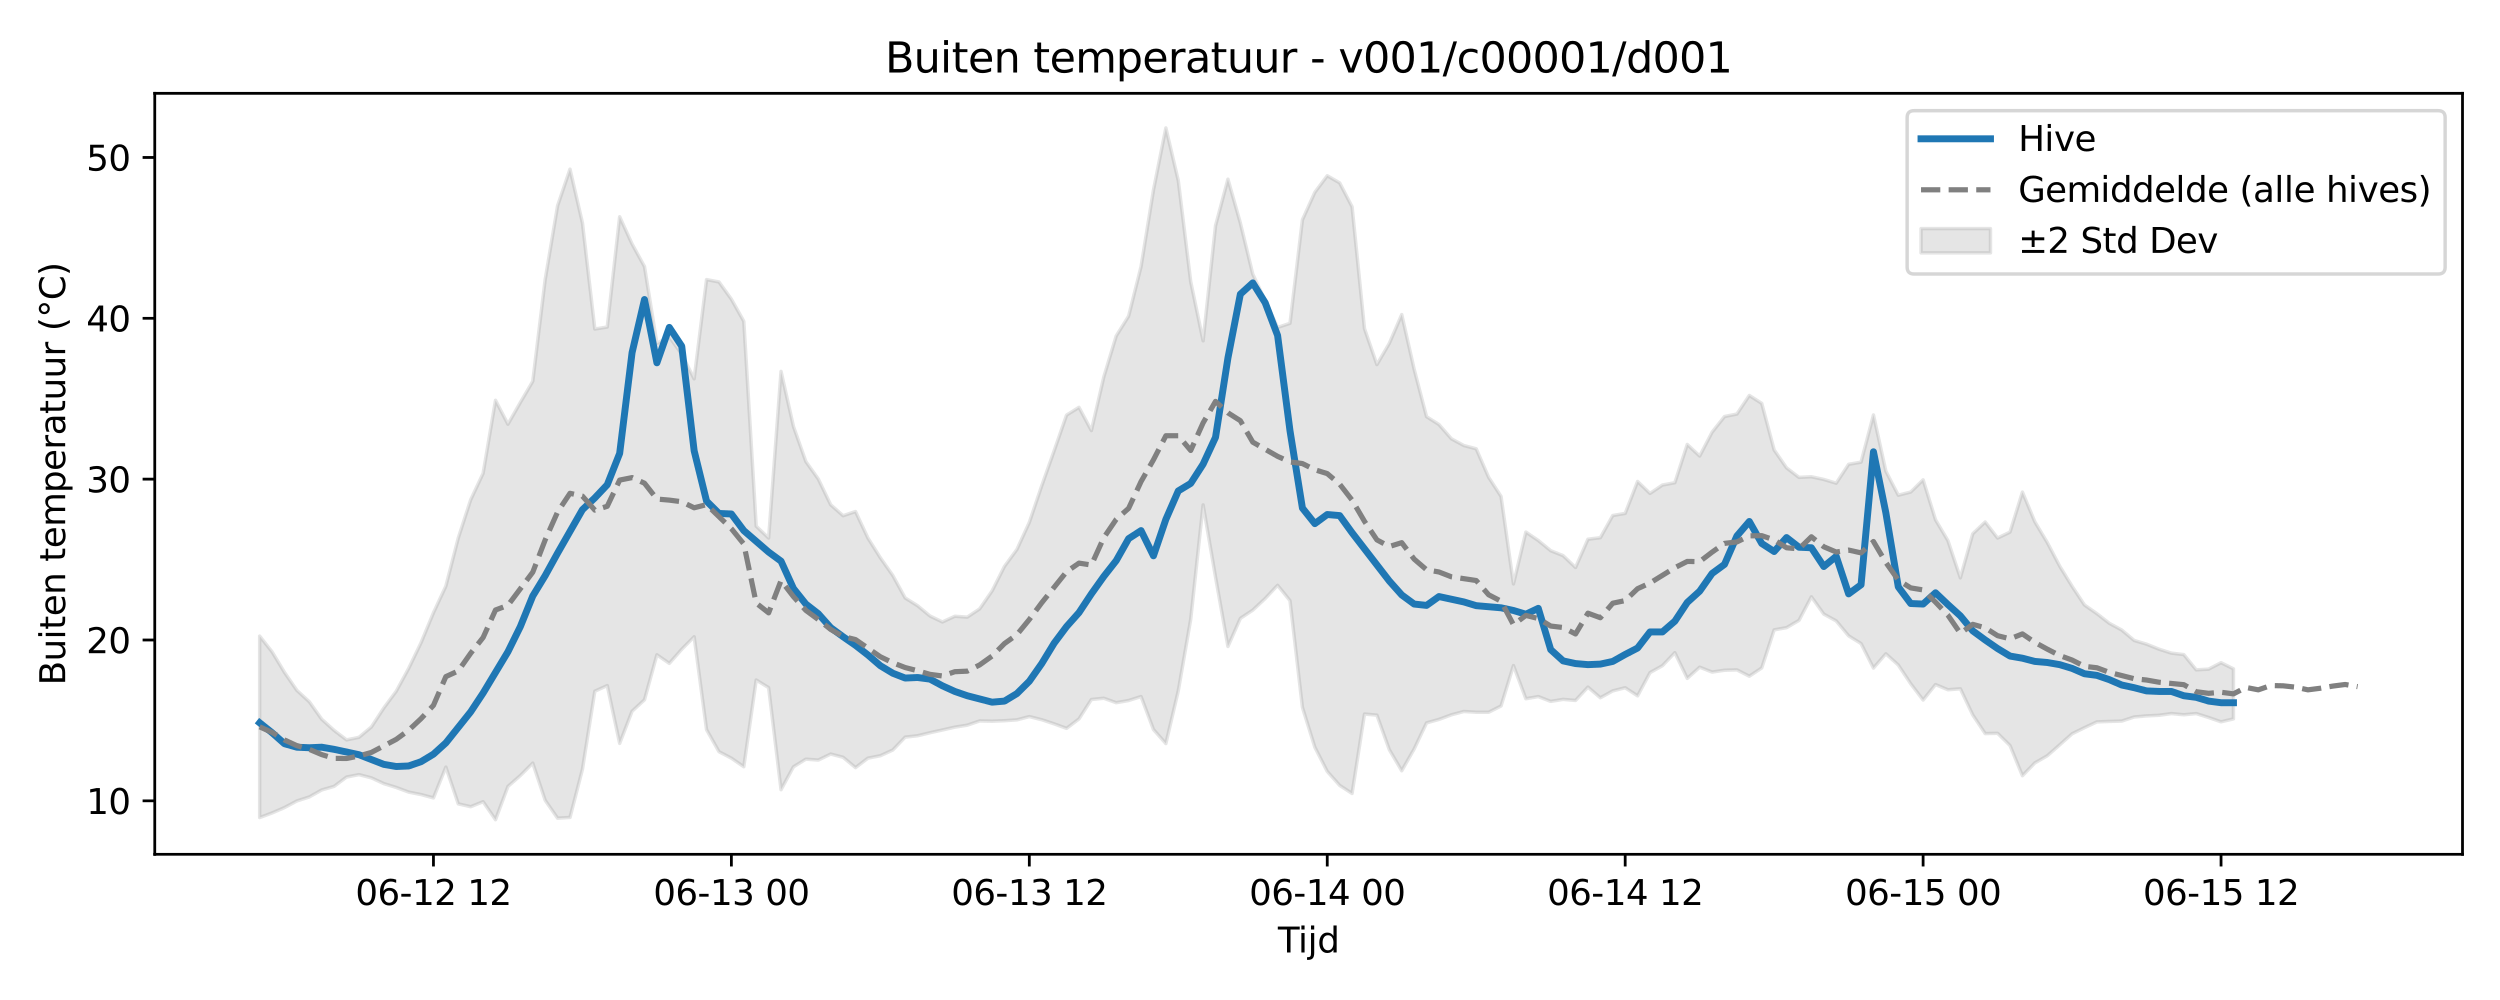 <?xml version="1.0" encoding="utf-8" standalone="no"?>
<!DOCTYPE svg PUBLIC "-//W3C//DTD SVG 1.1//EN"
  "http://www.w3.org/Graphics/SVG/1.1/DTD/svg11.dtd">
<svg xmlns:xlink="http://www.w3.org/1999/xlink" width="720pt" height="288pt" viewBox="0 0 720 288" xmlns="http://www.w3.org/2000/svg" version="1.1">
 <defs>
  <style type="text/css">*{stroke-linejoin: round; stroke-linecap: butt}</style>
 </defs>
 <g id="figure_1">
  <g id="patch_1">
   <path d="M 0 288 
L 720 288 
L 720 0 
L 0 0 
z
" style="fill: #ffffff"/>
  </g>
  <g id="axes_1">
   <g id="patch_2">
    <path d="M 44.57 246.04 
L 709.2 246.04 
L 709.2 26.88 
L 44.57 26.88 
z
" style="fill: #ffffff"/>
   </g>
   <g id="FillBetweenPolyCollection_1">
    <defs>
     <path id="m10a5fe4194" d="M 74.78 -104.806 
L 74.78 -52.538 
L 78.356 -53.869 
L 81.931 -55.418 
L 85.506 -57.324 
L 89.081 -58.476 
L 92.656 -60.488 
L 96.232 -61.529 
L 99.807 -64.208 
L 103.382 -64.903 
L 106.957 -63.978 
L 110.532 -62.322 
L 114.108 -61.216 
L 117.683 -59.883 
L 121.258 -59.168 
L 124.833 -58.2 
L 128.408 -67.07 
L 131.984 -56.483 
L 135.559 -55.67 
L 139.134 -57.111 
L 142.709 -51.922 
L 146.284 -61.505 
L 149.86 -64.643 
L 153.435 -68.231 
L 157.01 -57.511 
L 160.585 -52.359 
L 164.16 -52.576 
L 167.736 -66.403 
L 171.311 -88.925 
L 174.886 -90.558 
L 178.461 -73.893 
L 182.037 -83.164 
L 185.612 -86.451 
L 189.187 -99.415 
L 192.762 -96.946 
L 196.337 -100.994 
L 199.913 -104.618 
L 203.488 -77.853 
L 207.063 -71.514 
L 210.638 -69.641 
L 214.213 -67.181 
L 217.789 -92.158 
L 221.364 -89.955 
L 224.939 -60.562 
L 228.514 -67.152 
L 232.089 -69.357 
L 235.665 -69.097 
L 239.24 -70.831 
L 242.815 -69.904 
L 246.39 -66.919 
L 249.965 -69.655 
L 253.541 -70.347 
L 257.116 -71.986 
L 260.691 -75.708 
L 264.266 -76.102 
L 267.841 -76.973 
L 271.417 -77.762 
L 274.992 -78.579 
L 278.567 -79.149 
L 282.142 -80.369 
L 285.717 -80.294 
L 289.293 -80.433 
L 292.868 -80.681 
L 296.443 -81.624 
L 300.018 -80.72 
L 303.593 -79.532 
L 307.169 -78.229 
L 310.744 -80.953 
L 314.319 -86.542 
L 317.894 -86.902 
L 321.469 -85.616 
L 325.045 -86.25 
L 328.62 -87.398 
L 332.195 -77.901 
L 335.77 -73.849 
L 339.345 -89.037 
L 342.921 -109.618 
L 346.496 -142.597 
L 350.071 -121.799 
L 353.646 -101.817 
L 357.221 -109.901 
L 360.797 -112.279 
L 364.372 -115.623 
L 367.947 -119.439 
L 371.522 -115.006 
L 375.097 -84.276 
L 378.673 -72.808 
L 382.248 -65.82 
L 385.823 -61.804 
L 389.398 -59.478 
L 392.973 -82.362 
L 396.549 -82.032 
L 400.124 -72.085 
L 403.699 -66.012 
L 407.274 -72.278 
L 410.849 -79.812 
L 414.425 -80.804 
L 418 -82.131 
L 421.575 -83.088 
L 425.15 -82.876 
L 428.725 -82.867 
L 432.301 -84.676 
L 435.876 -96.313 
L 439.451 -86.762 
L 443.026 -87.388 
L 446.601 -85.996 
L 450.177 -86.579 
L 453.752 -86.266 
L 457.327 -90.113 
L 460.902 -87.04 
L 464.477 -89.022 
L 468.053 -89.929 
L 471.628 -87.594 
L 475.203 -94.288 
L 478.778 -96.273 
L 482.353 -100.03 
L 485.929 -92.621 
L 489.504 -95.855 
L 493.079 -94.442 
L 496.654 -94.973 
L 500.229 -95.071 
L 503.805 -93.25 
L 507.38 -95.631 
L 510.955 -106.598 
L 514.53 -107.235 
L 518.105 -109.329 
L 521.681 -116.124 
L 525.256 -111.134 
L 528.831 -109.176 
L 532.406 -104.873 
L 535.981 -102.658 
L 539.557 -95.593 
L 543.132 -99.708 
L 546.707 -96.475 
L 550.282 -91.089 
L 553.857 -86.385 
L 557.433 -90.846 
L 561.008 -89.345 
L 564.583 -89.629 
L 568.158 -82.093 
L 571.733 -76.725 
L 575.309 -76.807 
L 578.884 -73.285 
L 582.459 -64.593 
L 586.034 -68.276 
L 589.61 -70.329 
L 593.185 -73.475 
L 596.76 -76.666 
L 600.335 -78.428 
L 603.91 -80.096 
L 607.486 -80.225 
L 611.061 -80.329 
L 614.636 -81.503 
L 618.211 -81.821 
L 621.786 -81.992 
L 625.362 -82.491 
L 628.937 -82.146 
L 632.512 -82.489 
L 636.087 -81.354 
L 639.662 -80.115 
L 643.238 -80.962 
L 643.238 -95.374 
L 643.238 -95.374 
L 639.662 -97.148 
L 636.087 -95.292 
L 632.512 -95.083 
L 628.937 -99.479 
L 625.362 -99.898 
L 621.786 -101.046 
L 618.211 -102.483 
L 614.636 -103.557 
L 611.061 -106.558 
L 607.486 -108.49 
L 603.91 -111.269 
L 600.335 -113.761 
L 596.76 -119.152 
L 593.185 -124.968 
L 589.61 -131.768 
L 586.034 -137.732 
L 582.459 -146.28 
L 578.884 -134.756 
L 575.309 -133.037 
L 571.733 -137.673 
L 568.158 -134.287 
L 564.583 -121.573 
L 561.008 -132.285 
L 557.433 -138.298 
L 553.857 -149.81 
L 550.282 -146.29 
L 546.707 -145.383 
L 543.132 -152.289 
L 539.557 -168.5 
L 535.981 -154.898 
L 532.406 -154.279 
L 528.831 -148.843 
L 525.256 -149.921 
L 521.681 -150.696 
L 518.105 -150.517 
L 514.53 -153.255 
L 510.955 -158.421 
L 507.38 -171.833 
L 503.805 -174.111 
L 500.229 -168.764 
L 496.654 -168.039 
L 493.079 -163.526 
L 489.504 -156.657 
L 485.929 -159.994 
L 482.353 -148.981 
L 478.778 -148.313 
L 475.203 -145.896 
L 471.628 -149.332 
L 468.053 -140.142 
L 464.477 -139.536 
L 460.902 -133.149 
L 457.327 -132.701 
L 453.752 -124.565 
L 450.177 -127.974 
L 446.601 -129.405 
L 443.026 -132.337 
L 439.451 -134.765 
L 435.876 -119.83 
L 432.301 -145.035 
L 428.725 -150.549 
L 425.15 -158.749 
L 421.575 -159.696 
L 418 -161.631 
L 414.425 -165.737 
L 410.849 -167.991 
L 407.274 -181.675 
L 403.699 -197.412 
L 400.124 -189.125 
L 396.549 -182.997 
L 392.973 -193.352 
L 389.398 -228.445 
L 385.823 -235.332 
L 382.248 -237.389 
L 378.673 -232.614 
L 375.097 -224.698 
L 371.522 -194.894 
L 367.947 -193.704 
L 364.372 -201.483 
L 360.797 -209.047 
L 357.221 -223.779 
L 353.646 -236.392 
L 350.071 -222.998 
L 346.496 -189.847 
L 342.921 -206.922 
L 339.345 -235.996 
L 335.77 -251.158 
L 332.195 -233.257 
L 328.62 -211.208 
L 325.045 -196.96 
L 321.469 -191.241 
L 317.894 -179.433 
L 314.319 -163.999 
L 310.744 -170.691 
L 307.169 -168.452 
L 303.593 -158.171 
L 300.018 -148.094 
L 296.443 -137.55 
L 292.868 -129.757 
L 289.293 -124.888 
L 285.717 -117.814 
L 282.142 -112.643 
L 278.567 -110.268 
L 274.992 -110.521 
L 271.417 -108.875 
L 267.841 -110.592 
L 264.266 -113.557 
L 260.691 -115.783 
L 257.116 -122.284 
L 253.541 -127.364 
L 249.965 -133.042 
L 246.39 -140.685 
L 242.815 -139.476 
L 239.24 -142.629 
L 235.665 -150.055 
L 232.089 -155.066 
L 228.514 -165.191 
L 224.939 -181.038 
L 221.364 -133.043 
L 217.789 -136.461 
L 214.213 -195.47 
L 210.638 -201.833 
L 207.063 -206.799 
L 203.488 -207.474 
L 199.913 -178.901 
L 196.337 -186.01 
L 192.762 -190.985 
L 189.187 -189.133 
L 185.612 -211.229 
L 182.037 -217.736 
L 178.461 -225.574 
L 174.886 -193.821 
L 171.311 -193.247 
L 167.736 -223.843 
L 164.16 -239.281 
L 160.585 -228.733 
L 157.01 -207.478 
L 153.435 -178.186 
L 149.86 -172.09 
L 146.284 -165.831 
L 142.709 -172.723 
L 139.134 -151.673 
L 135.559 -144.071 
L 131.984 -133.067 
L 128.408 -119.2 
L 124.833 -111.519 
L 121.258 -102.896 
L 117.683 -95.476 
L 114.108 -88.914 
L 110.532 -84.103 
L 106.957 -78.631 
L 103.382 -75.655 
L 99.807 -74.916 
L 96.232 -77.646 
L 92.656 -80.864 
L 89.081 -85.897 
L 85.506 -89.167 
L 81.931 -94.359 
L 78.356 -100.277 
L 74.78 -104.806 
z
" style="stroke: #808080; stroke-opacity: 0.2"/>
    </defs>
    <g clip-path="url(#p52c456a991)">
     <use xlink:href="#m10a5fe4194" x="0" y="288" style="fill: #808080; fill-opacity: 0.2; stroke: #808080; stroke-opacity: 0.2"/>
    </g>
   </g>
   <g id="matplotlib.axis_1">
    <g id="xtick_1">
     <g id="line2d_1">
      <defs>
       <path id="m052838c4b4" d="M 0 0 
L 0 3.5 
" style="stroke: #000000; stroke-width: 0.8"/>
      </defs>
      <g>
       <use xlink:href="#m052838c4b4" x="124.833" y="246.04" style="stroke: #000000; stroke-width: 0.8"/>
      </g>
     </g>
     <g id="text_1">
      <!-- 06-12 12 -->
      <g transform="translate(102.353 260.638) scale(0.1 -0.1)">
       <defs>
        <path id="DejaVuSans-30" d="M 2034 4250 
Q 1547 4250 1301 3770 
Q 1056 3291 1056 2328 
Q 1056 1369 1301 889 
Q 1547 409 2034 409 
Q 2525 409 2770 889 
Q 3016 1369 3016 2328 
Q 3016 3291 2770 3770 
Q 2525 4250 2034 4250 
z
M 2034 4750 
Q 2819 4750 3233 4129 
Q 3647 3509 3647 2328 
Q 3647 1150 3233 529 
Q 2819 -91 2034 -91 
Q 1250 -91 836 529 
Q 422 1150 422 2328 
Q 422 3509 836 4129 
Q 1250 4750 2034 4750 
z
" transform="scale(0.016)"/>
        <path id="DejaVuSans-36" d="M 2113 2584 
Q 1688 2584 1439 2293 
Q 1191 2003 1191 1497 
Q 1191 994 1439 701 
Q 1688 409 2113 409 
Q 2538 409 2786 701 
Q 3034 994 3034 1497 
Q 3034 2003 2786 2293 
Q 2538 2584 2113 2584 
z
M 3366 4563 
L 3366 3988 
Q 3128 4100 2886 4159 
Q 2644 4219 2406 4219 
Q 1781 4219 1451 3797 
Q 1122 3375 1075 2522 
Q 1259 2794 1537 2939 
Q 1816 3084 2150 3084 
Q 2853 3084 3261 2657 
Q 3669 2231 3669 1497 
Q 3669 778 3244 343 
Q 2819 -91 2113 -91 
Q 1303 -91 875 529 
Q 447 1150 447 2328 
Q 447 3434 972 4092 
Q 1497 4750 2381 4750 
Q 2619 4750 2861 4703 
Q 3103 4656 3366 4563 
z
" transform="scale(0.016)"/>
        <path id="DejaVuSans-2d" d="M 313 2009 
L 1997 2009 
L 1997 1497 
L 313 1497 
L 313 2009 
z
" transform="scale(0.016)"/>
        <path id="DejaVuSans-31" d="M 794 531 
L 1825 531 
L 1825 4091 
L 703 3866 
L 703 4441 
L 1819 4666 
L 2450 4666 
L 2450 531 
L 3481 531 
L 3481 0 
L 794 0 
L 794 531 
z
" transform="scale(0.016)"/>
        <path id="DejaVuSans-32" d="M 1228 531 
L 3431 531 
L 3431 0 
L 469 0 
L 469 531 
Q 828 903 1448 1529 
Q 2069 2156 2228 2338 
Q 2531 2678 2651 2914 
Q 2772 3150 2772 3378 
Q 2772 3750 2511 3984 
Q 2250 4219 1831 4219 
Q 1534 4219 1204 4116 
Q 875 4013 500 3803 
L 500 4441 
Q 881 4594 1212 4672 
Q 1544 4750 1819 4750 
Q 2544 4750 2975 4387 
Q 3406 4025 3406 3419 
Q 3406 3131 3298 2873 
Q 3191 2616 2906 2266 
Q 2828 2175 2409 1742 
Q 1991 1309 1228 531 
z
" transform="scale(0.016)"/>
        <path id="DejaVuSans-20" transform="scale(0.016)"/>
       </defs>
       <use xlink:href="#DejaVuSans-30"/>
       <use xlink:href="#DejaVuSans-36" transform="translate(63.623 0)"/>
       <use xlink:href="#DejaVuSans-2d" transform="translate(127.246 0)"/>
       <use xlink:href="#DejaVuSans-31" transform="translate(163.33 0)"/>
       <use xlink:href="#DejaVuSans-32" transform="translate(226.953 0)"/>
       <use xlink:href="#DejaVuSans-20" transform="translate(290.576 0)"/>
       <use xlink:href="#DejaVuSans-31" transform="translate(322.363 0)"/>
       <use xlink:href="#DejaVuSans-32" transform="translate(385.986 0)"/>
      </g>
     </g>
    </g>
    <g id="xtick_2">
     <g id="line2d_2">
      <g>
       <use xlink:href="#m052838c4b4" x="210.638" y="246.04" style="stroke: #000000; stroke-width: 0.8"/>
      </g>
     </g>
     <g id="text_2">
      <!-- 06-13 00 -->
      <g transform="translate(188.158 260.638) scale(0.1 -0.1)">
       <defs>
        <path id="DejaVuSans-33" d="M 2597 2516 
Q 3050 2419 3304 2112 
Q 3559 1806 3559 1356 
Q 3559 666 3084 287 
Q 2609 -91 1734 -91 
Q 1441 -91 1130 -33 
Q 819 25 488 141 
L 488 750 
Q 750 597 1062 519 
Q 1375 441 1716 441 
Q 2309 441 2620 675 
Q 2931 909 2931 1356 
Q 2931 1769 2642 2001 
Q 2353 2234 1838 2234 
L 1294 2234 
L 1294 2753 
L 1863 2753 
Q 2328 2753 2575 2939 
Q 2822 3125 2822 3475 
Q 2822 3834 2567 4026 
Q 2313 4219 1838 4219 
Q 1578 4219 1281 4162 
Q 984 4106 628 3988 
L 628 4550 
Q 988 4650 1302 4700 
Q 1616 4750 1894 4750 
Q 2613 4750 3031 4423 
Q 3450 4097 3450 3541 
Q 3450 3153 3228 2886 
Q 3006 2619 2597 2516 
z
" transform="scale(0.016)"/>
       </defs>
       <use xlink:href="#DejaVuSans-30"/>
       <use xlink:href="#DejaVuSans-36" transform="translate(63.623 0)"/>
       <use xlink:href="#DejaVuSans-2d" transform="translate(127.246 0)"/>
       <use xlink:href="#DejaVuSans-31" transform="translate(163.33 0)"/>
       <use xlink:href="#DejaVuSans-33" transform="translate(226.953 0)"/>
       <use xlink:href="#DejaVuSans-20" transform="translate(290.576 0)"/>
       <use xlink:href="#DejaVuSans-30" transform="translate(322.363 0)"/>
       <use xlink:href="#DejaVuSans-30" transform="translate(385.986 0)"/>
      </g>
     </g>
    </g>
    <g id="xtick_3">
     <g id="line2d_3">
      <g>
       <use xlink:href="#m052838c4b4" x="296.443" y="246.04" style="stroke: #000000; stroke-width: 0.8"/>
      </g>
     </g>
     <g id="text_3">
      <!-- 06-13 12 -->
      <g transform="translate(273.962 260.638) scale(0.1 -0.1)">
       <use xlink:href="#DejaVuSans-30"/>
       <use xlink:href="#DejaVuSans-36" transform="translate(63.623 0)"/>
       <use xlink:href="#DejaVuSans-2d" transform="translate(127.246 0)"/>
       <use xlink:href="#DejaVuSans-31" transform="translate(163.33 0)"/>
       <use xlink:href="#DejaVuSans-33" transform="translate(226.953 0)"/>
       <use xlink:href="#DejaVuSans-20" transform="translate(290.576 0)"/>
       <use xlink:href="#DejaVuSans-31" transform="translate(322.363 0)"/>
       <use xlink:href="#DejaVuSans-32" transform="translate(385.986 0)"/>
      </g>
     </g>
    </g>
    <g id="xtick_4">
     <g id="line2d_4">
      <g>
       <use xlink:href="#m052838c4b4" x="382.248" y="246.04" style="stroke: #000000; stroke-width: 0.8"/>
      </g>
     </g>
     <g id="text_4">
      <!-- 06-14 00 -->
      <g transform="translate(359.767 260.638) scale(0.1 -0.1)">
       <defs>
        <path id="DejaVuSans-34" d="M 2419 4116 
L 825 1625 
L 2419 1625 
L 2419 4116 
z
M 2253 4666 
L 3047 4666 
L 3047 1625 
L 3713 1625 
L 3713 1100 
L 3047 1100 
L 3047 0 
L 2419 0 
L 2419 1100 
L 313 1100 
L 313 1709 
L 2253 4666 
z
" transform="scale(0.016)"/>
       </defs>
       <use xlink:href="#DejaVuSans-30"/>
       <use xlink:href="#DejaVuSans-36" transform="translate(63.623 0)"/>
       <use xlink:href="#DejaVuSans-2d" transform="translate(127.246 0)"/>
       <use xlink:href="#DejaVuSans-31" transform="translate(163.33 0)"/>
       <use xlink:href="#DejaVuSans-34" transform="translate(226.953 0)"/>
       <use xlink:href="#DejaVuSans-20" transform="translate(290.576 0)"/>
       <use xlink:href="#DejaVuSans-30" transform="translate(322.363 0)"/>
       <use xlink:href="#DejaVuSans-30" transform="translate(385.986 0)"/>
      </g>
     </g>
    </g>
    <g id="xtick_5">
     <g id="line2d_5">
      <g>
       <use xlink:href="#m052838c4b4" x="468.053" y="246.04" style="stroke: #000000; stroke-width: 0.8"/>
      </g>
     </g>
     <g id="text_5">
      <!-- 06-14 12 -->
      <g transform="translate(445.572 260.638) scale(0.1 -0.1)">
       <use xlink:href="#DejaVuSans-30"/>
       <use xlink:href="#DejaVuSans-36" transform="translate(63.623 0)"/>
       <use xlink:href="#DejaVuSans-2d" transform="translate(127.246 0)"/>
       <use xlink:href="#DejaVuSans-31" transform="translate(163.33 0)"/>
       <use xlink:href="#DejaVuSans-34" transform="translate(226.953 0)"/>
       <use xlink:href="#DejaVuSans-20" transform="translate(290.576 0)"/>
       <use xlink:href="#DejaVuSans-31" transform="translate(322.363 0)"/>
       <use xlink:href="#DejaVuSans-32" transform="translate(385.986 0)"/>
      </g>
     </g>
    </g>
    <g id="xtick_6">
     <g id="line2d_6">
      <g>
       <use xlink:href="#m052838c4b4" x="553.857" y="246.04" style="stroke: #000000; stroke-width: 0.8"/>
      </g>
     </g>
     <g id="text_6">
      <!-- 06-15 00 -->
      <g transform="translate(531.377 260.638) scale(0.1 -0.1)">
       <defs>
        <path id="DejaVuSans-35" d="M 691 4666 
L 3169 4666 
L 3169 4134 
L 1269 4134 
L 1269 2991 
Q 1406 3038 1543 3061 
Q 1681 3084 1819 3084 
Q 2600 3084 3056 2656 
Q 3513 2228 3513 1497 
Q 3513 744 3044 326 
Q 2575 -91 1722 -91 
Q 1428 -91 1123 -41 
Q 819 9 494 109 
L 494 744 
Q 775 591 1075 516 
Q 1375 441 1709 441 
Q 2250 441 2565 725 
Q 2881 1009 2881 1497 
Q 2881 1984 2565 2268 
Q 2250 2553 1709 2553 
Q 1456 2553 1204 2497 
Q 953 2441 691 2322 
L 691 4666 
z
" transform="scale(0.016)"/>
       </defs>
       <use xlink:href="#DejaVuSans-30"/>
       <use xlink:href="#DejaVuSans-36" transform="translate(63.623 0)"/>
       <use xlink:href="#DejaVuSans-2d" transform="translate(127.246 0)"/>
       <use xlink:href="#DejaVuSans-31" transform="translate(163.33 0)"/>
       <use xlink:href="#DejaVuSans-35" transform="translate(226.953 0)"/>
       <use xlink:href="#DejaVuSans-20" transform="translate(290.576 0)"/>
       <use xlink:href="#DejaVuSans-30" transform="translate(322.363 0)"/>
       <use xlink:href="#DejaVuSans-30" transform="translate(385.986 0)"/>
      </g>
     </g>
    </g>
    <g id="xtick_7">
     <g id="line2d_7">
      <g>
       <use xlink:href="#m052838c4b4" x="639.662" y="246.04" style="stroke: #000000; stroke-width: 0.8"/>
      </g>
     </g>
     <g id="text_7">
      <!-- 06-15 12 -->
      <g transform="translate(617.182 260.638) scale(0.1 -0.1)">
       <use xlink:href="#DejaVuSans-30"/>
       <use xlink:href="#DejaVuSans-36" transform="translate(63.623 0)"/>
       <use xlink:href="#DejaVuSans-2d" transform="translate(127.246 0)"/>
       <use xlink:href="#DejaVuSans-31" transform="translate(163.33 0)"/>
       <use xlink:href="#DejaVuSans-35" transform="translate(226.953 0)"/>
       <use xlink:href="#DejaVuSans-20" transform="translate(290.576 0)"/>
       <use xlink:href="#DejaVuSans-31" transform="translate(322.363 0)"/>
       <use xlink:href="#DejaVuSans-32" transform="translate(385.986 0)"/>
      </g>
     </g>
    </g>
    <g id="text_8">
     <!-- Tijd -->
     <g transform="translate(368.035 274.317) scale(0.1 -0.1)">
      <defs>
       <path id="DejaVuSans-54" d="M -19 4666 
L 3928 4666 
L 3928 4134 
L 2272 4134 
L 2272 0 
L 1638 0 
L 1638 4134 
L -19 4134 
L -19 4666 
z
" transform="scale(0.016)"/>
       <path id="DejaVuSans-69" d="M 603 3500 
L 1178 3500 
L 1178 0 
L 603 0 
L 603 3500 
z
M 603 4863 
L 1178 4863 
L 1178 4134 
L 603 4134 
L 603 4863 
z
" transform="scale(0.016)"/>
       <path id="DejaVuSans-6a" d="M 603 3500 
L 1178 3500 
L 1178 -63 
Q 1178 -731 923 -1031 
Q 669 -1331 103 -1331 
L -116 -1331 
L -116 -844 
L 38 -844 
Q 366 -844 484 -692 
Q 603 -541 603 -63 
L 603 3500 
z
M 603 4863 
L 1178 4863 
L 1178 4134 
L 603 4134 
L 603 4863 
z
" transform="scale(0.016)"/>
       <path id="DejaVuSans-64" d="M 2906 2969 
L 2906 4863 
L 3481 4863 
L 3481 0 
L 2906 0 
L 2906 525 
Q 2725 213 2448 61 
Q 2172 -91 1784 -91 
Q 1150 -91 751 415 
Q 353 922 353 1747 
Q 353 2572 751 3078 
Q 1150 3584 1784 3584 
Q 2172 3584 2448 3432 
Q 2725 3281 2906 2969 
z
M 947 1747 
Q 947 1113 1208 752 
Q 1469 391 1925 391 
Q 2381 391 2643 752 
Q 2906 1113 2906 1747 
Q 2906 2381 2643 2742 
Q 2381 3103 1925 3103 
Q 1469 3103 1208 2742 
Q 947 2381 947 1747 
z
" transform="scale(0.016)"/>
      </defs>
      <use xlink:href="#DejaVuSans-54"/>
      <use xlink:href="#DejaVuSans-69" transform="translate(57.959 0)"/>
      <use xlink:href="#DejaVuSans-6a" transform="translate(85.742 0)"/>
      <use xlink:href="#DejaVuSans-64" transform="translate(113.525 0)"/>
     </g>
    </g>
   </g>
   <g id="matplotlib.axis_2">
    <g id="ytick_1">
     <g id="line2d_8">
      <defs>
       <path id="md95b7a4d66" d="M 0 0 
L -3.5 0 
" style="stroke: #000000; stroke-width: 0.8"/>
      </defs>
      <g>
       <use xlink:href="#md95b7a4d66" x="44.57" y="230.637" style="stroke: #000000; stroke-width: 0.8"/>
      </g>
     </g>
     <g id="text_9">
      <!-- 10 -->
      <g transform="translate(24.845 234.436) scale(0.1 -0.1)">
       <use xlink:href="#DejaVuSans-31"/>
       <use xlink:href="#DejaVuSans-30" transform="translate(63.623 0)"/>
      </g>
     </g>
    </g>
    <g id="ytick_2">
     <g id="line2d_9">
      <g>
       <use xlink:href="#md95b7a4d66" x="44.57" y="184.314" style="stroke: #000000; stroke-width: 0.8"/>
      </g>
     </g>
     <g id="text_10">
      <!-- 20 -->
      <g transform="translate(24.845 188.113) scale(0.1 -0.1)">
       <use xlink:href="#DejaVuSans-32"/>
       <use xlink:href="#DejaVuSans-30" transform="translate(63.623 0)"/>
      </g>
     </g>
    </g>
    <g id="ytick_3">
     <g id="line2d_10">
      <g>
       <use xlink:href="#md95b7a4d66" x="44.57" y="137.991" style="stroke: #000000; stroke-width: 0.8"/>
      </g>
     </g>
     <g id="text_11">
      <!-- 30 -->
      <g transform="translate(24.845 141.79) scale(0.1 -0.1)">
       <use xlink:href="#DejaVuSans-33"/>
       <use xlink:href="#DejaVuSans-30" transform="translate(63.623 0)"/>
      </g>
     </g>
    </g>
    <g id="ytick_4">
     <g id="line2d_11">
      <g>
       <use xlink:href="#md95b7a4d66" x="44.57" y="91.668" style="stroke: #000000; stroke-width: 0.8"/>
      </g>
     </g>
     <g id="text_12">
      <!-- 40 -->
      <g transform="translate(24.845 95.467) scale(0.1 -0.1)">
       <use xlink:href="#DejaVuSans-34"/>
       <use xlink:href="#DejaVuSans-30" transform="translate(63.623 0)"/>
      </g>
     </g>
    </g>
    <g id="ytick_5">
     <g id="line2d_12">
      <g>
       <use xlink:href="#md95b7a4d66" x="44.57" y="45.345" style="stroke: #000000; stroke-width: 0.8"/>
      </g>
     </g>
     <g id="text_13">
      <!-- 50 -->
      <g transform="translate(24.845 49.144) scale(0.1 -0.1)">
       <use xlink:href="#DejaVuSans-35"/>
       <use xlink:href="#DejaVuSans-30" transform="translate(63.623 0)"/>
      </g>
     </g>
    </g>
    <g id="text_14">
     <!-- Buiten temperatuur (°C) -->
     <g transform="translate(18.765 197.355) rotate(-90) scale(0.1 -0.1)">
      <defs>
       <path id="DejaVuSans-42" d="M 1259 2228 
L 1259 519 
L 2272 519 
Q 2781 519 3026 730 
Q 3272 941 3272 1375 
Q 3272 1813 3026 2020 
Q 2781 2228 2272 2228 
L 1259 2228 
z
M 1259 4147 
L 1259 2741 
L 2194 2741 
Q 2656 2741 2882 2914 
Q 3109 3088 3109 3444 
Q 3109 3797 2882 3972 
Q 2656 4147 2194 4147 
L 1259 4147 
z
M 628 4666 
L 2241 4666 
Q 2963 4666 3353 4366 
Q 3744 4066 3744 3513 
Q 3744 3084 3544 2831 
Q 3344 2578 2956 2516 
Q 3422 2416 3680 2098 
Q 3938 1781 3938 1306 
Q 3938 681 3513 340 
Q 3088 0 2303 0 
L 628 0 
L 628 4666 
z
" transform="scale(0.016)"/>
       <path id="DejaVuSans-75" d="M 544 1381 
L 544 3500 
L 1119 3500 
L 1119 1403 
Q 1119 906 1312 657 
Q 1506 409 1894 409 
Q 2359 409 2629 706 
Q 2900 1003 2900 1516 
L 2900 3500 
L 3475 3500 
L 3475 0 
L 2900 0 
L 2900 538 
Q 2691 219 2414 64 
Q 2138 -91 1772 -91 
Q 1169 -91 856 284 
Q 544 659 544 1381 
z
M 1991 3584 
L 1991 3584 
z
" transform="scale(0.016)"/>
       <path id="DejaVuSans-74" d="M 1172 4494 
L 1172 3500 
L 2356 3500 
L 2356 3053 
L 1172 3053 
L 1172 1153 
Q 1172 725 1289 603 
Q 1406 481 1766 481 
L 2356 481 
L 2356 0 
L 1766 0 
Q 1100 0 847 248 
Q 594 497 594 1153 
L 594 3053 
L 172 3053 
L 172 3500 
L 594 3500 
L 594 4494 
L 1172 4494 
z
" transform="scale(0.016)"/>
       <path id="DejaVuSans-65" d="M 3597 1894 
L 3597 1613 
L 953 1613 
Q 991 1019 1311 708 
Q 1631 397 2203 397 
Q 2534 397 2845 478 
Q 3156 559 3463 722 
L 3463 178 
Q 3153 47 2828 -22 
Q 2503 -91 2169 -91 
Q 1331 -91 842 396 
Q 353 884 353 1716 
Q 353 2575 817 3079 
Q 1281 3584 2069 3584 
Q 2775 3584 3186 3129 
Q 3597 2675 3597 1894 
z
M 3022 2063 
Q 3016 2534 2758 2815 
Q 2500 3097 2075 3097 
Q 1594 3097 1305 2825 
Q 1016 2553 972 2059 
L 3022 2063 
z
" transform="scale(0.016)"/>
       <path id="DejaVuSans-6e" d="M 3513 2113 
L 3513 0 
L 2938 0 
L 2938 2094 
Q 2938 2591 2744 2837 
Q 2550 3084 2163 3084 
Q 1697 3084 1428 2787 
Q 1159 2491 1159 1978 
L 1159 0 
L 581 0 
L 581 3500 
L 1159 3500 
L 1159 2956 
Q 1366 3272 1645 3428 
Q 1925 3584 2291 3584 
Q 2894 3584 3203 3211 
Q 3513 2838 3513 2113 
z
" transform="scale(0.016)"/>
       <path id="DejaVuSans-6d" d="M 3328 2828 
Q 3544 3216 3844 3400 
Q 4144 3584 4550 3584 
Q 5097 3584 5394 3201 
Q 5691 2819 5691 2113 
L 5691 0 
L 5113 0 
L 5113 2094 
Q 5113 2597 4934 2840 
Q 4756 3084 4391 3084 
Q 3944 3084 3684 2787 
Q 3425 2491 3425 1978 
L 3425 0 
L 2847 0 
L 2847 2094 
Q 2847 2600 2669 2842 
Q 2491 3084 2119 3084 
Q 1678 3084 1418 2786 
Q 1159 2488 1159 1978 
L 1159 0 
L 581 0 
L 581 3500 
L 1159 3500 
L 1159 2956 
Q 1356 3278 1631 3431 
Q 1906 3584 2284 3584 
Q 2666 3584 2933 3390 
Q 3200 3197 3328 2828 
z
" transform="scale(0.016)"/>
       <path id="DejaVuSans-70" d="M 1159 525 
L 1159 -1331 
L 581 -1331 
L 581 3500 
L 1159 3500 
L 1159 2969 
Q 1341 3281 1617 3432 
Q 1894 3584 2278 3584 
Q 2916 3584 3314 3078 
Q 3713 2572 3713 1747 
Q 3713 922 3314 415 
Q 2916 -91 2278 -91 
Q 1894 -91 1617 61 
Q 1341 213 1159 525 
z
M 3116 1747 
Q 3116 2381 2855 2742 
Q 2594 3103 2138 3103 
Q 1681 3103 1420 2742 
Q 1159 2381 1159 1747 
Q 1159 1113 1420 752 
Q 1681 391 2138 391 
Q 2594 391 2855 752 
Q 3116 1113 3116 1747 
z
" transform="scale(0.016)"/>
       <path id="DejaVuSans-72" d="M 2631 2963 
Q 2534 3019 2420 3045 
Q 2306 3072 2169 3072 
Q 1681 3072 1420 2755 
Q 1159 2438 1159 1844 
L 1159 0 
L 581 0 
L 581 3500 
L 1159 3500 
L 1159 2956 
Q 1341 3275 1631 3429 
Q 1922 3584 2338 3584 
Q 2397 3584 2469 3576 
Q 2541 3569 2628 3553 
L 2631 2963 
z
" transform="scale(0.016)"/>
       <path id="DejaVuSans-61" d="M 2194 1759 
Q 1497 1759 1228 1600 
Q 959 1441 959 1056 
Q 959 750 1161 570 
Q 1363 391 1709 391 
Q 2188 391 2477 730 
Q 2766 1069 2766 1631 
L 2766 1759 
L 2194 1759 
z
M 3341 1997 
L 3341 0 
L 2766 0 
L 2766 531 
Q 2569 213 2275 61 
Q 1981 -91 1556 -91 
Q 1019 -91 701 211 
Q 384 513 384 1019 
Q 384 1609 779 1909 
Q 1175 2209 1959 2209 
L 2766 2209 
L 2766 2266 
Q 2766 2663 2505 2880 
Q 2244 3097 1772 3097 
Q 1472 3097 1187 3025 
Q 903 2953 641 2809 
L 641 3341 
Q 956 3463 1253 3523 
Q 1550 3584 1831 3584 
Q 2591 3584 2966 3190 
Q 3341 2797 3341 1997 
z
" transform="scale(0.016)"/>
       <path id="DejaVuSans-28" d="M 1984 4856 
Q 1566 4138 1362 3434 
Q 1159 2731 1159 2009 
Q 1159 1288 1364 580 
Q 1569 -128 1984 -844 
L 1484 -844 
Q 1016 -109 783 600 
Q 550 1309 550 2009 
Q 550 2706 781 3412 
Q 1013 4119 1484 4856 
L 1984 4856 
z
" transform="scale(0.016)"/>
       <path id="DejaVuSans-b0" d="M 1600 4347 
Q 1350 4347 1178 4173 
Q 1006 4000 1006 3750 
Q 1006 3503 1178 3333 
Q 1350 3163 1600 3163 
Q 1850 3163 2022 3333 
Q 2194 3503 2194 3750 
Q 2194 3997 2020 4172 
Q 1847 4347 1600 4347 
z
M 1600 4750 
Q 1800 4750 1984 4673 
Q 2169 4597 2303 4453 
Q 2447 4313 2519 4134 
Q 2591 3956 2591 3750 
Q 2591 3338 2302 3052 
Q 2013 2766 1594 2766 
Q 1172 2766 890 3047 
Q 609 3328 609 3750 
Q 609 4169 896 4459 
Q 1184 4750 1600 4750 
z
" transform="scale(0.016)"/>
       <path id="DejaVuSans-43" d="M 4122 4306 
L 4122 3641 
Q 3803 3938 3442 4084 
Q 3081 4231 2675 4231 
Q 1875 4231 1450 3742 
Q 1025 3253 1025 2328 
Q 1025 1406 1450 917 
Q 1875 428 2675 428 
Q 3081 428 3442 575 
Q 3803 722 4122 1019 
L 4122 359 
Q 3791 134 3420 21 
Q 3050 -91 2638 -91 
Q 1578 -91 968 557 
Q 359 1206 359 2328 
Q 359 3453 968 4101 
Q 1578 4750 2638 4750 
Q 3056 4750 3426 4639 
Q 3797 4528 4122 4306 
z
" transform="scale(0.016)"/>
       <path id="DejaVuSans-29" d="M 513 4856 
L 1013 4856 
Q 1481 4119 1714 3412 
Q 1947 2706 1947 2009 
Q 1947 1309 1714 600 
Q 1481 -109 1013 -844 
L 513 -844 
Q 928 -128 1133 580 
Q 1338 1288 1338 2009 
Q 1338 2731 1133 3434 
Q 928 4138 513 4856 
z
" transform="scale(0.016)"/>
      </defs>
      <use xlink:href="#DejaVuSans-42"/>
      <use xlink:href="#DejaVuSans-75" transform="translate(68.604 0)"/>
      <use xlink:href="#DejaVuSans-69" transform="translate(131.982 0)"/>
      <use xlink:href="#DejaVuSans-74" transform="translate(159.766 0)"/>
      <use xlink:href="#DejaVuSans-65" transform="translate(198.975 0)"/>
      <use xlink:href="#DejaVuSans-6e" transform="translate(260.498 0)"/>
      <use xlink:href="#DejaVuSans-20" transform="translate(323.877 0)"/>
      <use xlink:href="#DejaVuSans-74" transform="translate(355.664 0)"/>
      <use xlink:href="#DejaVuSans-65" transform="translate(394.873 0)"/>
      <use xlink:href="#DejaVuSans-6d" transform="translate(456.396 0)"/>
      <use xlink:href="#DejaVuSans-70" transform="translate(553.809 0)"/>
      <use xlink:href="#DejaVuSans-65" transform="translate(617.285 0)"/>
      <use xlink:href="#DejaVuSans-72" transform="translate(678.809 0)"/>
      <use xlink:href="#DejaVuSans-61" transform="translate(719.922 0)"/>
      <use xlink:href="#DejaVuSans-74" transform="translate(781.201 0)"/>
      <use xlink:href="#DejaVuSans-75" transform="translate(820.41 0)"/>
      <use xlink:href="#DejaVuSans-75" transform="translate(883.789 0)"/>
      <use xlink:href="#DejaVuSans-72" transform="translate(947.168 0)"/>
      <use xlink:href="#DejaVuSans-20" transform="translate(988.281 0)"/>
      <use xlink:href="#DejaVuSans-28" transform="translate(1020.068 0)"/>
      <use xlink:href="#DejaVuSans-b0" transform="translate(1059.082 0)"/>
      <use xlink:href="#DejaVuSans-43" transform="translate(1109.082 0)"/>
      <use xlink:href="#DejaVuSans-29" transform="translate(1178.906 0)"/>
     </g>
    </g>
   </g>
   <g id="line2d_13">
    <path d="M 74.78 208.17 
L 78.356 211.027 
L 81.931 214.192 
L 85.506 215.196 
L 89.081 215.35 
L 92.656 215.196 
L 96.232 215.813 
L 103.382 217.357 
L 110.532 220.137 
L 114.108 220.754 
L 117.683 220.6 
L 121.258 219.365 
L 124.833 217.203 
L 128.408 213.96 
L 135.559 205.005 
L 139.134 199.6 
L 146.284 187.711 
L 149.86 180.453 
L 153.435 171.652 
L 157.01 165.785 
L 160.585 159.299 
L 167.736 146.792 
L 171.311 143.395 
L 174.886 139.612 
L 178.461 130.579 
L 182.037 101.55 
L 185.612 86.264 
L 189.187 104.484 
L 192.762 94.293 
L 196.337 99.697 
L 199.913 129.807 
L 203.488 144.322 
L 207.063 147.873 
L 210.638 148.027 
L 214.213 152.814 
L 221.364 158.991 
L 224.939 161.615 
L 228.514 169.49 
L 232.089 173.968 
L 235.665 176.748 
L 239.24 180.762 
L 242.815 183.387 
L 246.39 185.858 
L 249.965 188.637 
L 253.541 191.725 
L 257.116 193.887 
L 260.691 195.277 
L 264.266 195.122 
L 267.841 195.586 
L 271.417 197.516 
L 274.992 199.137 
L 278.567 200.372 
L 285.717 202.225 
L 289.293 201.916 
L 292.868 199.755 
L 296.443 196.203 
L 300.018 191.108 
L 303.593 185.24 
L 307.169 180.453 
L 310.744 176.439 
L 314.319 171.034 
L 317.894 166.016 
L 321.469 161.461 
L 325.045 155.13 
L 328.62 152.814 
L 332.195 160.071 
L 335.77 149.572 
L 339.345 141.388 
L 342.921 139.226 
L 346.496 133.667 
L 350.071 125.947 
L 353.646 103.094 
L 357.221 84.72 
L 360.797 81.477 
L 364.372 87.19 
L 367.947 96.609 
L 371.522 124.094 
L 375.097 146.329 
L 378.673 150.807 
L 382.248 148.182 
L 385.823 148.491 
L 389.398 153.432 
L 400.124 167.329 
L 403.699 171.343 
L 407.274 173.968 
L 410.849 174.354 
L 414.425 171.807 
L 421.575 173.351 
L 425.15 174.431 
L 432.301 175.049 
L 435.876 175.821 
L 439.451 176.902 
L 443.026 175.204 
L 446.601 187.093 
L 450.177 190.336 
L 453.752 191.108 
L 457.327 191.417 
L 460.902 191.262 
L 464.477 190.49 
L 468.053 188.483 
L 471.628 186.63 
L 475.203 181.998 
L 478.778 181.998 
L 482.353 178.909 
L 485.929 173.505 
L 489.504 170.262 
L 493.079 165.167 
L 496.654 162.542 
L 500.229 154.358 
L 503.805 150.189 
L 507.38 156.52 
L 510.955 158.836 
L 514.53 154.821 
L 518.105 157.601 
L 521.681 157.755 
L 525.256 163.16 
L 528.831 160.226 
L 532.406 171.034 
L 535.981 168.41 
L 539.557 130.116 
L 543.132 147.719 
L 546.707 169.027 
L 550.282 173.814 
L 553.857 173.968 
L 557.433 170.726 
L 561.008 174.123 
L 564.583 177.365 
L 568.158 181.689 
L 571.733 184.314 
L 575.309 186.784 
L 578.884 188.946 
L 582.459 189.564 
L 586.034 190.49 
L 589.61 190.799 
L 593.185 191.417 
L 596.76 192.497 
L 600.335 194.041 
L 603.91 194.505 
L 607.486 195.74 
L 611.061 197.284 
L 614.636 198.056 
L 618.211 198.983 
L 621.786 199.137 
L 625.362 199.137 
L 628.937 200.372 
L 632.512 200.836 
L 636.087 201.916 
L 639.662 202.38 
L 643.238 202.38 
L 643.238 202.38 
" clip-path="url(#p52c456a991)" style="fill: none; stroke: #1f77b4; stroke-width: 2; stroke-linecap: square"/>
   </g>
   <g id="line2d_14">
    <path d="M 74.78 209.328 
L 78.356 210.927 
L 81.931 213.111 
L 85.506 214.754 
L 89.081 215.813 
L 92.656 217.324 
L 96.232 218.412 
L 99.807 218.438 
L 103.382 217.721 
L 106.957 216.696 
L 114.108 212.935 
L 117.683 210.321 
L 121.258 206.968 
L 124.833 203.141 
L 128.408 194.865 
L 131.984 193.225 
L 135.559 188.13 
L 139.134 183.608 
L 142.709 175.678 
L 146.284 174.332 
L 153.435 164.792 
L 157.01 155.505 
L 160.585 147.454 
L 164.16 142.072 
L 167.736 142.877 
L 171.311 146.914 
L 174.886 145.811 
L 178.461 138.267 
L 182.037 137.55 
L 185.612 139.16 
L 189.187 143.726 
L 192.762 144.035 
L 196.337 144.498 
L 199.913 146.241 
L 203.488 145.336 
L 210.638 152.263 
L 214.213 156.674 
L 217.789 173.69 
L 221.364 176.501 
L 224.939 167.2 
L 228.514 171.829 
L 232.089 175.788 
L 235.665 178.424 
L 239.24 181.27 
L 242.815 183.31 
L 246.39 184.198 
L 253.541 189.145 
L 257.116 190.865 
L 260.691 192.255 
L 264.266 193.17 
L 267.841 194.218 
L 271.417 194.681 
L 274.992 193.45 
L 278.567 193.292 
L 282.142 191.494 
L 285.717 188.946 
L 289.293 185.339 
L 292.868 182.781 
L 296.443 178.413 
L 300.018 173.593 
L 307.169 164.66 
L 310.744 162.178 
L 314.319 162.729 
L 317.894 154.833 
L 321.469 149.572 
L 325.045 146.395 
L 328.62 138.697 
L 332.195 132.421 
L 335.77 125.497 
L 339.345 125.484 
L 342.921 129.73 
L 346.496 121.778 
L 350.071 115.601 
L 353.646 118.896 
L 357.221 121.16 
L 360.797 127.337 
L 367.947 131.428 
L 371.522 133.05 
L 375.097 133.513 
L 378.673 135.289 
L 382.248 136.395 
L 385.823 139.432 
L 389.398 144.039 
L 392.973 150.143 
L 396.549 155.485 
L 400.124 157.395 
L 403.699 156.288 
L 407.274 161.024 
L 410.849 164.099 
L 414.425 164.729 
L 418 166.119 
L 425.15 167.187 
L 428.725 171.292 
L 432.301 173.145 
L 435.876 179.928 
L 439.451 177.237 
L 443.026 178.137 
L 446.601 180.299 
L 450.177 180.724 
L 453.752 182.584 
L 457.327 176.593 
L 460.902 177.906 
L 464.477 173.721 
L 468.053 172.965 
L 471.628 169.537 
L 475.203 167.908 
L 482.353 163.494 
L 485.929 161.693 
L 489.504 161.744 
L 493.079 159.016 
L 496.654 156.494 
L 500.229 156.082 
L 503.805 154.32 
L 507.38 154.268 
L 510.955 155.491 
L 514.53 157.755 
L 518.105 158.077 
L 521.681 154.59 
L 525.256 157.472 
L 528.831 158.991 
L 532.406 158.424 
L 535.981 159.222 
L 539.557 155.954 
L 543.132 162.002 
L 546.707 167.071 
L 550.282 169.31 
L 553.857 169.902 
L 557.433 173.428 
L 561.008 177.185 
L 564.583 182.399 
L 568.158 179.81 
L 571.733 180.801 
L 575.309 183.078 
L 578.884 183.979 
L 582.459 182.564 
L 586.034 184.996 
L 589.61 186.952 
L 593.185 188.779 
L 596.76 190.091 
L 600.335 191.905 
L 603.91 192.317 
L 607.486 193.643 
L 614.636 195.47 
L 618.211 195.848 
L 621.786 196.481 
L 628.937 197.188 
L 632.512 199.214 
L 636.087 199.677 
L 639.662 199.369 
L 643.238 199.832 
L 646.813 197.979 
L 650.388 198.674 
L 653.963 197.438 
L 657.538 197.516 
L 661.114 197.902 
L 664.689 198.674 
L 668.264 198.211 
L 671.839 197.593 
L 675.414 197.13 
L 678.99 197.747 
L 678.99 197.747 
" clip-path="url(#p52c456a991)" style="fill: none; stroke-dasharray: 5.55,2.4; stroke-dashoffset: 0; stroke: #808080; stroke-width: 1.5"/>
   </g>
   <g id="patch_3">
    <path d="M 44.57 246.04 
L 44.57 26.88 
" style="fill: none; stroke: #000000; stroke-width: 0.8; stroke-linejoin: miter; stroke-linecap: square"/>
   </g>
   <g id="patch_4">
    <path d="M 709.2 246.04 
L 709.2 26.88 
" style="fill: none; stroke: #000000; stroke-width: 0.8; stroke-linejoin: miter; stroke-linecap: square"/>
   </g>
   <g id="patch_5">
    <path d="M 44.57 246.04 
L 709.2 246.04 
" style="fill: none; stroke: #000000; stroke-width: 0.8; stroke-linejoin: miter; stroke-linecap: square"/>
   </g>
   <g id="patch_6">
    <path d="M 44.57 26.88 
L 709.2 26.88 
" style="fill: none; stroke: #000000; stroke-width: 0.8; stroke-linejoin: miter; stroke-linecap: square"/>
   </g>
   <g id="text_15">
    <!-- Buiten temperatuur - v001/c00001/d001 -->
    <g transform="translate(254.916 20.88) scale(0.12 -0.12)">
     <defs>
      <path id="DejaVuSans-76" d="M 191 3500 
L 800 3500 
L 1894 563 
L 2988 3500 
L 3597 3500 
L 2284 0 
L 1503 0 
L 191 3500 
z
" transform="scale(0.016)"/>
      <path id="DejaVuSans-2f" d="M 1625 4666 
L 2156 4666 
L 531 -594 
L 0 -594 
L 1625 4666 
z
" transform="scale(0.016)"/>
      <path id="DejaVuSans-63" d="M 3122 3366 
L 3122 2828 
Q 2878 2963 2633 3030 
Q 2388 3097 2138 3097 
Q 1578 3097 1268 2742 
Q 959 2388 959 1747 
Q 959 1106 1268 751 
Q 1578 397 2138 397 
Q 2388 397 2633 464 
Q 2878 531 3122 666 
L 3122 134 
Q 2881 22 2623 -34 
Q 2366 -91 2075 -91 
Q 1284 -91 818 406 
Q 353 903 353 1747 
Q 353 2603 823 3093 
Q 1294 3584 2113 3584 
Q 2378 3584 2631 3529 
Q 2884 3475 3122 3366 
z
" transform="scale(0.016)"/>
     </defs>
     <use xlink:href="#DejaVuSans-42"/>
     <use xlink:href="#DejaVuSans-75" transform="translate(68.604 0)"/>
     <use xlink:href="#DejaVuSans-69" transform="translate(131.982 0)"/>
     <use xlink:href="#DejaVuSans-74" transform="translate(159.766 0)"/>
     <use xlink:href="#DejaVuSans-65" transform="translate(198.975 0)"/>
     <use xlink:href="#DejaVuSans-6e" transform="translate(260.498 0)"/>
     <use xlink:href="#DejaVuSans-20" transform="translate(323.877 0)"/>
     <use xlink:href="#DejaVuSans-74" transform="translate(355.664 0)"/>
     <use xlink:href="#DejaVuSans-65" transform="translate(394.873 0)"/>
     <use xlink:href="#DejaVuSans-6d" transform="translate(456.396 0)"/>
     <use xlink:href="#DejaVuSans-70" transform="translate(553.809 0)"/>
     <use xlink:href="#DejaVuSans-65" transform="translate(617.285 0)"/>
     <use xlink:href="#DejaVuSans-72" transform="translate(678.809 0)"/>
     <use xlink:href="#DejaVuSans-61" transform="translate(719.922 0)"/>
     <use xlink:href="#DejaVuSans-74" transform="translate(781.201 0)"/>
     <use xlink:href="#DejaVuSans-75" transform="translate(820.41 0)"/>
     <use xlink:href="#DejaVuSans-75" transform="translate(883.789 0)"/>
     <use xlink:href="#DejaVuSans-72" transform="translate(947.168 0)"/>
     <use xlink:href="#DejaVuSans-20" transform="translate(988.281 0)"/>
     <use xlink:href="#DejaVuSans-2d" transform="translate(1020.068 0)"/>
     <use xlink:href="#DejaVuSans-20" transform="translate(1056.152 0)"/>
     <use xlink:href="#DejaVuSans-76" transform="translate(1087.939 0)"/>
     <use xlink:href="#DejaVuSans-30" transform="translate(1147.119 0)"/>
     <use xlink:href="#DejaVuSans-30" transform="translate(1210.742 0)"/>
     <use xlink:href="#DejaVuSans-31" transform="translate(1274.365 0)"/>
     <use xlink:href="#DejaVuSans-2f" transform="translate(1337.988 0)"/>
     <use xlink:href="#DejaVuSans-63" transform="translate(1371.68 0)"/>
     <use xlink:href="#DejaVuSans-30" transform="translate(1426.66 0)"/>
     <use xlink:href="#DejaVuSans-30" transform="translate(1490.283 0)"/>
     <use xlink:href="#DejaVuSans-30" transform="translate(1553.906 0)"/>
     <use xlink:href="#DejaVuSans-30" transform="translate(1617.529 0)"/>
     <use xlink:href="#DejaVuSans-31" transform="translate(1681.152 0)"/>
     <use xlink:href="#DejaVuSans-2f" transform="translate(1744.775 0)"/>
     <use xlink:href="#DejaVuSans-64" transform="translate(1778.467 0)"/>
     <use xlink:href="#DejaVuSans-30" transform="translate(1841.943 0)"/>
     <use xlink:href="#DejaVuSans-30" transform="translate(1905.566 0)"/>
     <use xlink:href="#DejaVuSans-31" transform="translate(1969.189 0)"/>
    </g>
   </g>
   <g id="legend_1">
    <g id="patch_7">
     <path d="M 551.256 78.914 
L 702.2 78.914 
Q 704.2 78.914 704.2 76.914 
L 704.2 33.88 
Q 704.2 31.88 702.2 31.88 
L 551.256 31.88 
Q 549.256 31.88 549.256 33.88 
L 549.256 76.914 
Q 549.256 78.914 551.256 78.914 
z
" style="fill: #ffffff; opacity: 0.8; stroke: #cccccc; stroke-linejoin: miter"/>
    </g>
    <g id="line2d_15">
     <path d="M 553.256 39.978 
L 563.256 39.978 
L 573.256 39.978 
" style="fill: none; stroke: #1f77b4; stroke-width: 2; stroke-linecap: square"/>
    </g>
    <g id="text_16">
     <!-- Hive -->
     <g transform="translate(581.256 43.478) scale(0.1 -0.1)">
      <defs>
       <path id="DejaVuSans-48" d="M 628 4666 
L 1259 4666 
L 1259 2753 
L 3553 2753 
L 3553 4666 
L 4184 4666 
L 4184 0 
L 3553 0 
L 3553 2222 
L 1259 2222 
L 1259 0 
L 628 0 
L 628 4666 
z
" transform="scale(0.016)"/>
      </defs>
      <use xlink:href="#DejaVuSans-48"/>
      <use xlink:href="#DejaVuSans-69" transform="translate(75.195 0)"/>
      <use xlink:href="#DejaVuSans-76" transform="translate(102.979 0)"/>
      <use xlink:href="#DejaVuSans-65" transform="translate(162.158 0)"/>
     </g>
    </g>
    <g id="line2d_16">
     <path d="M 553.256 54.657 
L 563.256 54.657 
L 573.256 54.657 
" style="fill: none; stroke-dasharray: 5.55,2.4; stroke-dashoffset: 0; stroke: #808080; stroke-width: 1.5"/>
    </g>
    <g id="text_17">
     <!-- Gemiddelde (alle hives) -->
     <g transform="translate(581.256 58.157) scale(0.1 -0.1)">
      <defs>
       <path id="DejaVuSans-47" d="M 3809 666 
L 3809 1919 
L 2778 1919 
L 2778 2438 
L 4434 2438 
L 4434 434 
Q 4069 175 3628 42 
Q 3188 -91 2688 -91 
Q 1594 -91 976 548 
Q 359 1188 359 2328 
Q 359 3472 976 4111 
Q 1594 4750 2688 4750 
Q 3144 4750 3555 4637 
Q 3966 4525 4313 4306 
L 4313 3634 
Q 3963 3931 3569 4081 
Q 3175 4231 2741 4231 
Q 1884 4231 1454 3753 
Q 1025 3275 1025 2328 
Q 1025 1384 1454 906 
Q 1884 428 2741 428 
Q 3075 428 3337 486 
Q 3600 544 3809 666 
z
" transform="scale(0.016)"/>
       <path id="DejaVuSans-6c" d="M 603 4863 
L 1178 4863 
L 1178 0 
L 603 0 
L 603 4863 
z
" transform="scale(0.016)"/>
       <path id="DejaVuSans-68" d="M 3513 2113 
L 3513 0 
L 2938 0 
L 2938 2094 
Q 2938 2591 2744 2837 
Q 2550 3084 2163 3084 
Q 1697 3084 1428 2787 
Q 1159 2491 1159 1978 
L 1159 0 
L 581 0 
L 581 4863 
L 1159 4863 
L 1159 2956 
Q 1366 3272 1645 3428 
Q 1925 3584 2291 3584 
Q 2894 3584 3203 3211 
Q 3513 2838 3513 2113 
z
" transform="scale(0.016)"/>
       <path id="DejaVuSans-73" d="M 2834 3397 
L 2834 2853 
Q 2591 2978 2328 3040 
Q 2066 3103 1784 3103 
Q 1356 3103 1142 2972 
Q 928 2841 928 2578 
Q 928 2378 1081 2264 
Q 1234 2150 1697 2047 
L 1894 2003 
Q 2506 1872 2764 1633 
Q 3022 1394 3022 966 
Q 3022 478 2636 193 
Q 2250 -91 1575 -91 
Q 1294 -91 989 -36 
Q 684 19 347 128 
L 347 722 
Q 666 556 975 473 
Q 1284 391 1588 391 
Q 1994 391 2212 530 
Q 2431 669 2431 922 
Q 2431 1156 2273 1281 
Q 2116 1406 1581 1522 
L 1381 1569 
Q 847 1681 609 1914 
Q 372 2147 372 2553 
Q 372 3047 722 3315 
Q 1072 3584 1716 3584 
Q 2034 3584 2315 3537 
Q 2597 3491 2834 3397 
z
" transform="scale(0.016)"/>
      </defs>
      <use xlink:href="#DejaVuSans-47"/>
      <use xlink:href="#DejaVuSans-65" transform="translate(77.49 0)"/>
      <use xlink:href="#DejaVuSans-6d" transform="translate(139.014 0)"/>
      <use xlink:href="#DejaVuSans-69" transform="translate(236.426 0)"/>
      <use xlink:href="#DejaVuSans-64" transform="translate(264.209 0)"/>
      <use xlink:href="#DejaVuSans-64" transform="translate(327.686 0)"/>
      <use xlink:href="#DejaVuSans-65" transform="translate(391.162 0)"/>
      <use xlink:href="#DejaVuSans-6c" transform="translate(452.686 0)"/>
      <use xlink:href="#DejaVuSans-64" transform="translate(480.469 0)"/>
      <use xlink:href="#DejaVuSans-65" transform="translate(543.945 0)"/>
      <use xlink:href="#DejaVuSans-20" transform="translate(605.469 0)"/>
      <use xlink:href="#DejaVuSans-28" transform="translate(637.256 0)"/>
      <use xlink:href="#DejaVuSans-61" transform="translate(676.27 0)"/>
      <use xlink:href="#DejaVuSans-6c" transform="translate(737.549 0)"/>
      <use xlink:href="#DejaVuSans-6c" transform="translate(765.332 0)"/>
      <use xlink:href="#DejaVuSans-65" transform="translate(793.115 0)"/>
      <use xlink:href="#DejaVuSans-20" transform="translate(854.639 0)"/>
      <use xlink:href="#DejaVuSans-68" transform="translate(886.426 0)"/>
      <use xlink:href="#DejaVuSans-69" transform="translate(949.805 0)"/>
      <use xlink:href="#DejaVuSans-76" transform="translate(977.588 0)"/>
      <use xlink:href="#DejaVuSans-65" transform="translate(1036.768 0)"/>
      <use xlink:href="#DejaVuSans-73" transform="translate(1098.291 0)"/>
      <use xlink:href="#DejaVuSans-29" transform="translate(1150.391 0)"/>
     </g>
    </g>
    <g id="patch_8">
     <path d="M 553.256 72.835 
L 573.256 72.835 
L 573.256 65.835 
L 553.256 65.835 
z
" style="fill: #808080; fill-opacity: 0.2; stroke: #808080; stroke-opacity: 0.2; stroke-linejoin: miter"/>
    </g>
    <g id="text_18">
     <!-- ±2 Std Dev -->
     <g transform="translate(581.256 72.835) scale(0.1 -0.1)">
      <defs>
       <path id="DejaVuSans-b1" d="M 2944 4013 
L 2944 2803 
L 4684 2803 
L 4684 2272 
L 2944 2272 
L 2944 1063 
L 2419 1063 
L 2419 2272 
L 678 2272 
L 678 2803 
L 2419 2803 
L 2419 4013 
L 2944 4013 
z
M 678 531 
L 4684 531 
L 4684 0 
L 678 0 
L 678 531 
z
" transform="scale(0.016)"/>
       <path id="DejaVuSans-53" d="M 3425 4513 
L 3425 3897 
Q 3066 4069 2747 4153 
Q 2428 4238 2131 4238 
Q 1616 4238 1336 4038 
Q 1056 3838 1056 3469 
Q 1056 3159 1242 3001 
Q 1428 2844 1947 2747 
L 2328 2669 
Q 3034 2534 3370 2195 
Q 3706 1856 3706 1288 
Q 3706 609 3251 259 
Q 2797 -91 1919 -91 
Q 1588 -91 1214 -16 
Q 841 59 441 206 
L 441 856 
Q 825 641 1194 531 
Q 1563 422 1919 422 
Q 2459 422 2753 634 
Q 3047 847 3047 1241 
Q 3047 1584 2836 1778 
Q 2625 1972 2144 2069 
L 1759 2144 
Q 1053 2284 737 2584 
Q 422 2884 422 3419 
Q 422 4038 858 4394 
Q 1294 4750 2059 4750 
Q 2388 4750 2728 4690 
Q 3069 4631 3425 4513 
z
" transform="scale(0.016)"/>
       <path id="DejaVuSans-44" d="M 1259 4147 
L 1259 519 
L 2022 519 
Q 2988 519 3436 956 
Q 3884 1394 3884 2338 
Q 3884 3275 3436 3711 
Q 2988 4147 2022 4147 
L 1259 4147 
z
M 628 4666 
L 1925 4666 
Q 3281 4666 3915 4102 
Q 4550 3538 4550 2338 
Q 4550 1131 3912 565 
Q 3275 0 1925 0 
L 628 0 
L 628 4666 
z
" transform="scale(0.016)"/>
      </defs>
      <use xlink:href="#DejaVuSans-b1"/>
      <use xlink:href="#DejaVuSans-32" transform="translate(83.789 0)"/>
      <use xlink:href="#DejaVuSans-20" transform="translate(147.412 0)"/>
      <use xlink:href="#DejaVuSans-53" transform="translate(179.199 0)"/>
      <use xlink:href="#DejaVuSans-74" transform="translate(242.676 0)"/>
      <use xlink:href="#DejaVuSans-64" transform="translate(281.885 0)"/>
      <use xlink:href="#DejaVuSans-20" transform="translate(345.361 0)"/>
      <use xlink:href="#DejaVuSans-44" transform="translate(377.148 0)"/>
      <use xlink:href="#DejaVuSans-65" transform="translate(454.15 0)"/>
      <use xlink:href="#DejaVuSans-76" transform="translate(515.674 0)"/>
     </g>
    </g>
   </g>
  </g>
 </g>
 <defs>
  <clipPath id="p52c456a991">
   <rect x="44.57" y="26.88" width="664.63" height="219.16"/>
  </clipPath>
 </defs>
</svg>

